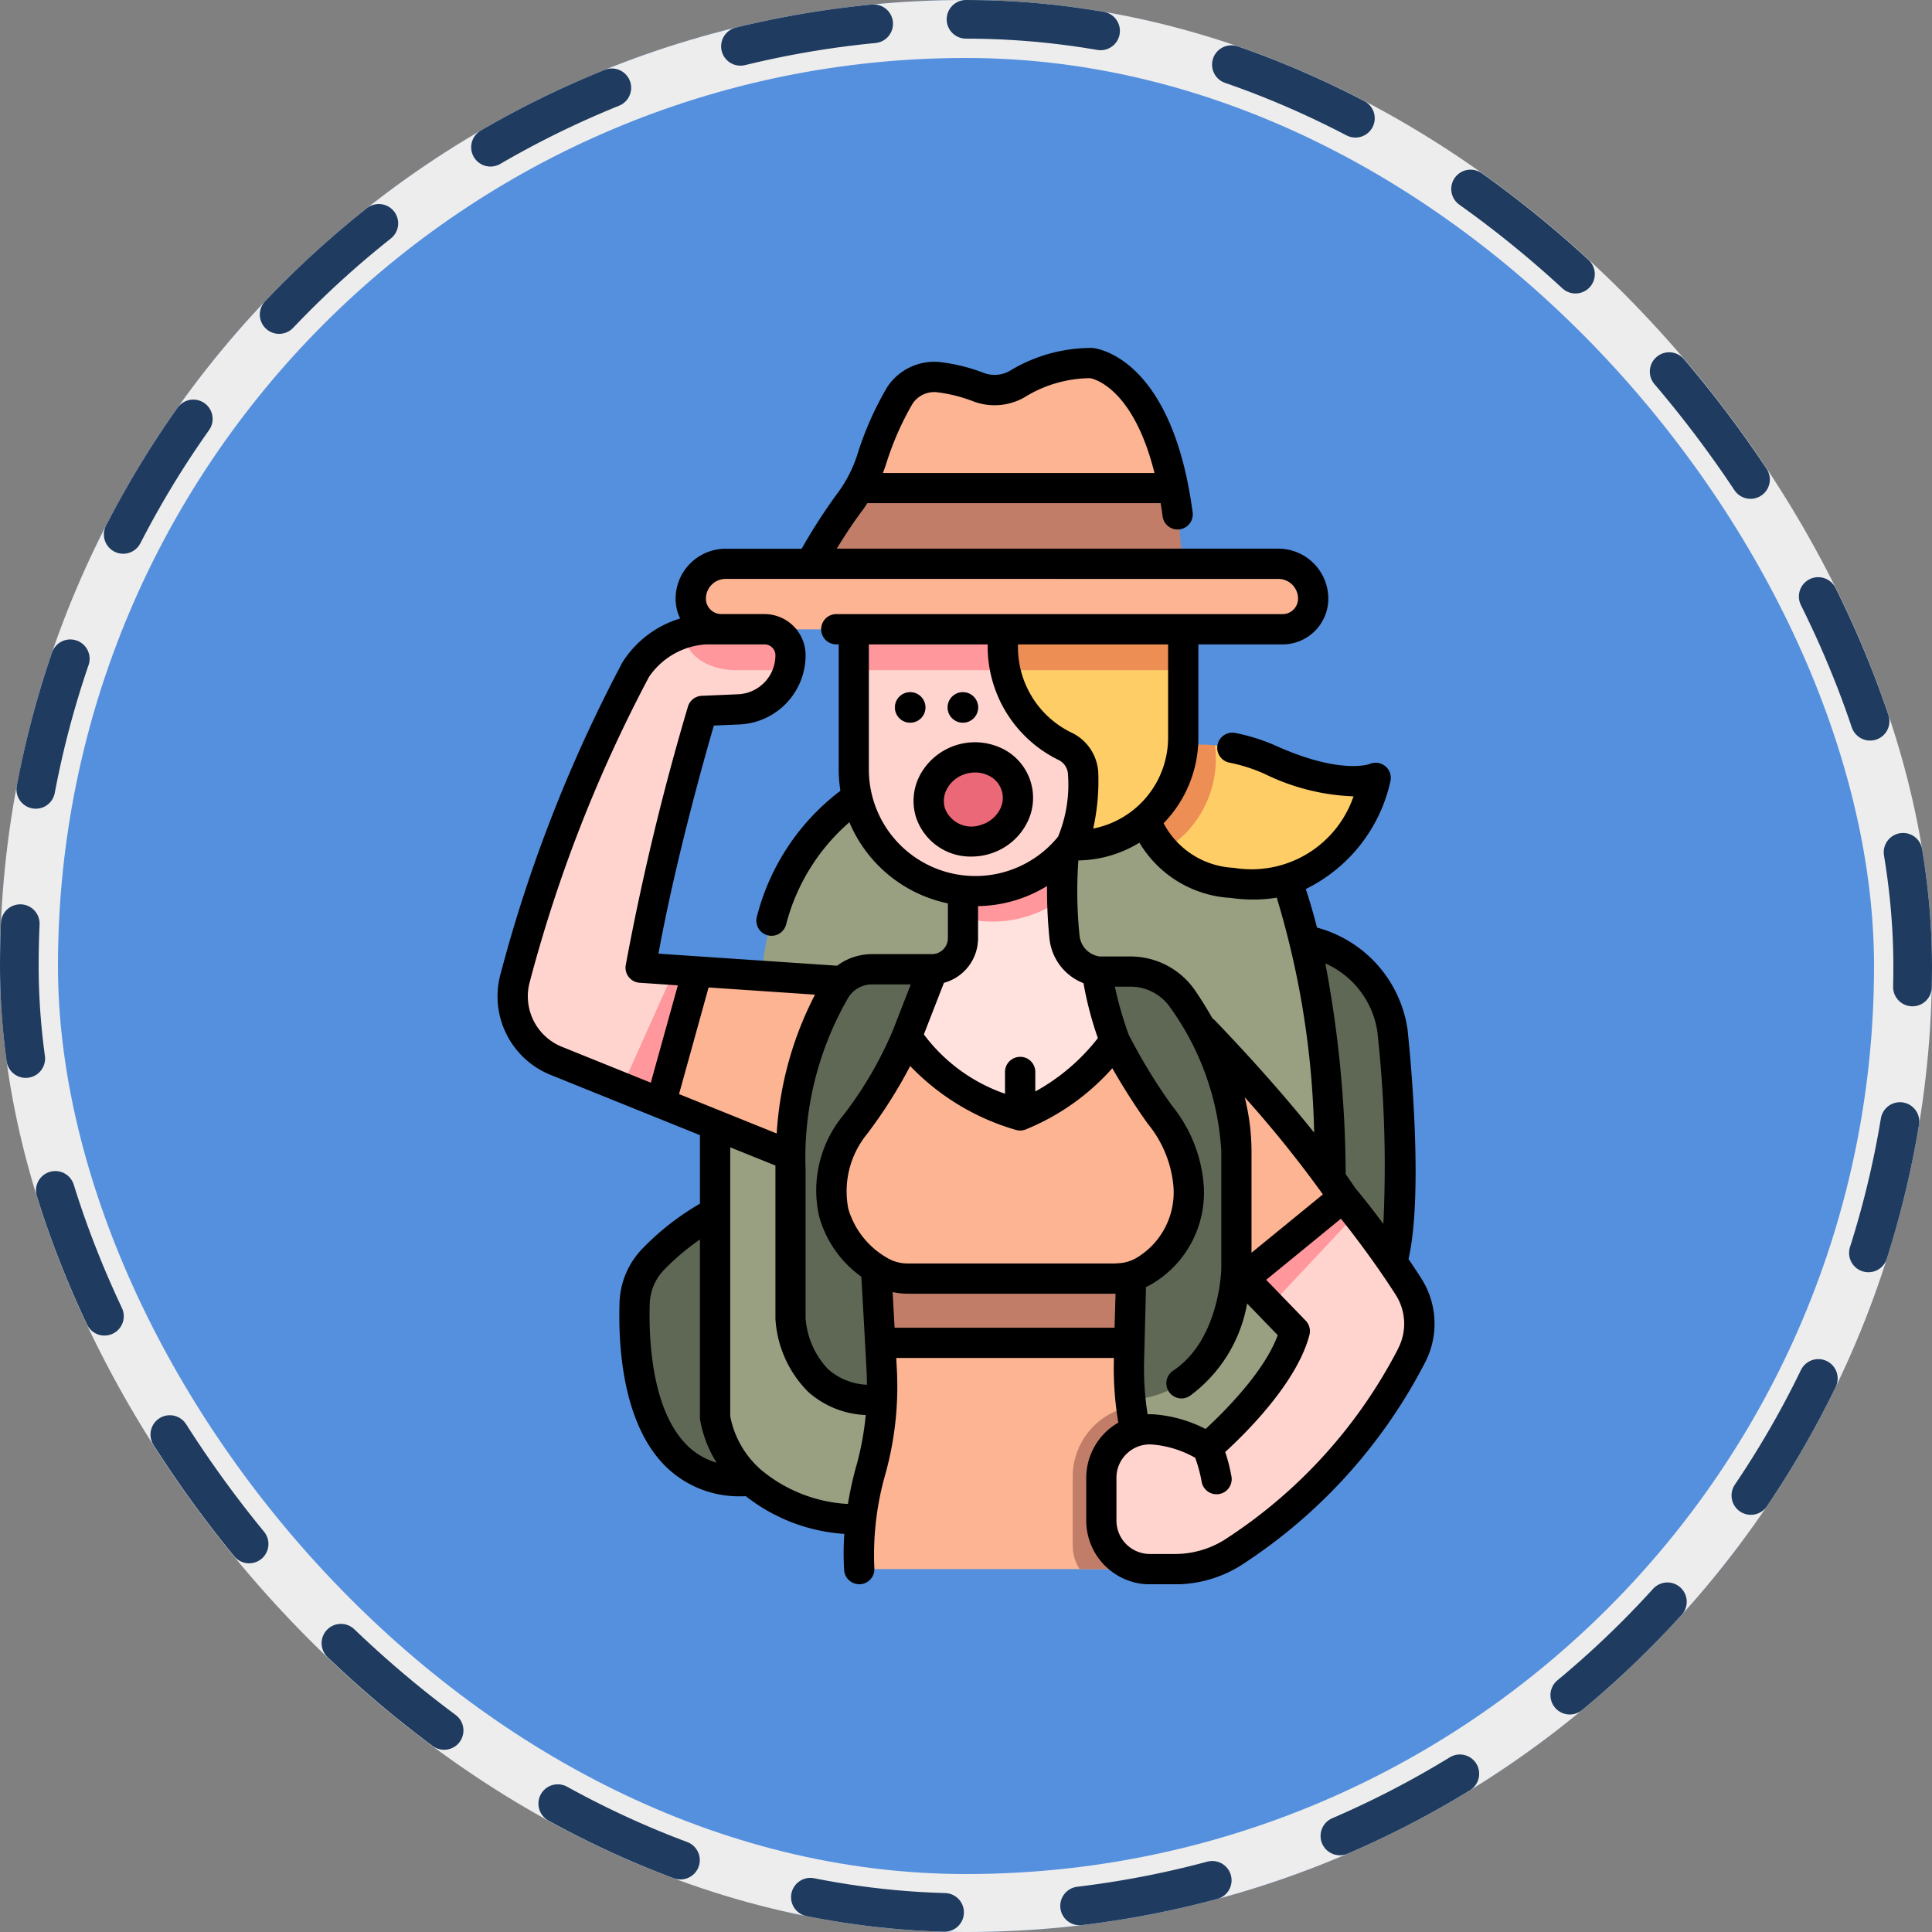 <svg xmlns="http://www.w3.org/2000/svg" xmlns:xlink="http://www.w3.org/1999/xlink" width="100" height="100" viewBox="0 0 100 100">
  <rect x="0" y="0" width="100" height="100" fill="#808080" stroke="none"/>
  <defs>
    <clipPath id="clip-path">
      <rect id="Rectángulo_403252" data-name="Rectángulo 403252" width="64" height="64" transform="translate(654 7010)" fill="#fff" stroke="#707070" stroke-width="1"/>
    </clipPath>
  </defs>
  <g id="Grupo_1101943" data-name="Grupo 1101943" transform="translate(-636 -6992)">
    <g id="Rectángulo_400898" data-name="Rectángulo 400898" transform="translate(636 6992)" fill="#4e93ee" stroke="#fff" stroke-width="3" opacity="0.859">
      <rect width="100" height="100" rx="50" stroke="none"/>
      <rect x="1.5" y="1.5" width="97" height="97" rx="48.5" fill="none"/>
    </g>
    <g id="Rectángulo_400907" data-name="Rectángulo 400907" transform="translate(636 6992)" fill="none" stroke="#1f3b5f" stroke-linecap="round" stroke-width="2" stroke-dasharray="7">
      <rect width="100" height="100" rx="50" stroke="none"/>
      <rect x="1" y="1" width="98" height="98" rx="49" fill="none"/>
    </g>
    <g id="Enmascarar_grupo_1098846" data-name="Enmascarar grupo 1098846" clip-path="url(#clip-path)">
      <g id="viajeros" transform="translate(652.711 7008.711)">
        <path id="Trazado_879542" data-name="Trazado 879542" d="M17.493,40.383,12.075,38.2A3.6,3.6,0,0,1,9.95,33.9a74.13,74.13,0,0,1,6.242-15.956,4.628,4.628,0,0,1,3.625-2.082H24.2V17.2a2.806,2.806,0,0,1-2.686,2.8l-1.291.055a.817.817,0,0,0-.75.587,126.012,126.012,0,0,0-3.031,12.726l2.937.2Z" fill="#ffd4cf"/>
        <path id="Trazado_879543" data-name="Trazado 879543" d="M17.493,40.383l1.886-6.808-1.181-.08-2.725,6.073Zm1.134-24.306c.4,1.957,2.71,1.9,2.71,1.9h2.755A2.808,2.808,0,0,0,24.2,17.2V15.861H19.817a3.744,3.744,0,0,0-1.19.215Z" fill="#ff979c"/>
        <path id="Trazado_879544" data-name="Trazado 879544" d="M20.763,45.839a11.757,11.757,0,0,0-3.673,2.632,3.436,3.436,0,0,0-.957,2.289c-.094,3.011.352,10.141,6.8,9.088ZM49.852,31.733s4.9.475,5.516,4.966c0,0,.871,8.743-.048,12.13l-4.147-3.885Z" fill="#5f6854"/>
        <path id="Trazado_879545" data-name="Trazado 879545" d="M28.593,24.066s-5.848,2.253-5.977,11.265c0,0-2.318,1.351-2.318,7.081V56.639s.562,5.343,8.3,5.343h13.27l9.656-5.6s2.511-18.972-2.382-29.347a9.528,9.528,0,0,0-6.759-3.809Z" fill="#99a082"/>
        <path id="Trazado_879546" data-name="Trazado 879546" d="M43.5,23.775l2.669-1.906a8.859,8.859,0,0,1,2.9.763,9.206,9.206,0,0,0,4.884,1.05.341.341,0,0,1,.369.447c-.522,1.539-2.375,5.581-7.29,4.854a5.654,5.654,0,0,1-3.525-1.669Z" fill="#ffcd66"/>
        <path id="Trazado_879547" data-name="Trazado 879547" d="M27.738,34.138l-8.358-.563-1.886,6.808,7.582,3.057Zm16.3.911a80.222,80.222,0,0,1,8.781,10.213l-6.44,5.266Z" fill="#fcb493"/>
        <path id="Trazado_879548" data-name="Trazado 879548" d="M40.074,33.575h1.716A3.282,3.282,0,0,1,44.507,35a14.74,14.74,0,0,1,2.775,7.849v6.106s-.091,7.222-6.623,6.809Zm-8.5-.118H28.437a2.238,2.238,0,0,0-1.893,1.032A17.306,17.306,0,0,0,24.2,43.831v7.682A4.336,4.336,0,0,0,29.5,55.7Z" fill="#5f6854"/>
        <path id="Trazado_879549" data-name="Trazado 879549" d="M29.48,48.264l-.545,4.526c.025.463.051.936.076,1.406a16.124,16.124,0,0,1-.562,5.165,15.857,15.857,0,0,0-.6,5.143H42.761a11.326,11.326,0,0,0-.364-5.042,17.3,17.3,0,0,1-.475-3.372,15.636,15.636,0,0,1-.117-2.338l.025-.962-.506-4.526Z" fill="#fcb493"/>
        <path id="Trazado_879550" data-name="Trazado 879550" d="M33.127,30.795v1.048a1.615,1.615,0,0,1-1.551,1.614L29.769,38.1s1.083,4.034,6.47,4.752a8.479,8.479,0,0,0,5.28-4.344,20.428,20.428,0,0,1-1.445-4.933l-.223-.059A1.985,1.985,0,0,1,38.386,31.8q-.1-.993-.12-1.992Z" fill="#ffe2de"/>
        <path id="Trazado_879551" data-name="Trazado 879551" d="M38.514,26.152l-5.387,2.454v2.188a6.076,6.076,0,0,0,5.14-.989,20.221,20.221,0,0,1,.247-3.654Z" fill="#ff979c"/>
        <path id="Trazado_879552" data-name="Trazado 879552" d="M27.477,15.263v7.849a6.3,6.3,0,0,0,12.6,0v-8.43Z" fill="#ffd4cf"/>
        <path id="Trazado_879553" data-name="Trazado 879553" d="M27.477,17.976h12.6V14.682l-12.6.581Z" fill="#ff979c"/>
        <path id="Trazado_879554" data-name="Trazado 879554" d="M42.531,22.467s-.791,2.88.979,4.845a5.489,5.489,0,0,0,2.663-5.444A7.013,7.013,0,0,0,42.531,22.467Z" fill="#ed8e54"/>
        <path id="Trazado_879555" data-name="Trazado 879555" d="M35.369,15.861l-.011,2.115a5.333,5.333,0,0,0,3.013,3.92,1.664,1.664,0,0,1,.981,1.489,7.794,7.794,0,0,1-.645,3.642s.132.012.359.01a5.554,5.554,0,0,0,5.466-5.571V15.861Z" fill="#ffcd66"/>
        <path id="Trazado_879556" data-name="Trazado 879556" d="M35.358,17.976h9.174V15.861h-9.3a7.118,7.118,0,0,0,.129,2.115Z" fill="#ed8e54"/>
        <path id="Trazado_879557" data-name="Trazado 879557" d="M42.617,59.5a17.915,17.915,0,0,1-.777-3.414,3.694,3.694,0,0,0-3.027,3.673V63.3a2.289,2.289,0,0,0,.356,1.207H43.18a13.23,13.23,0,0,0-.563-5ZM28.66,48.264s.126,2.125.258,4.526H41.812l.117-4.526Z" fill="#c17d67"/>
        <path id="Trazado_879558" data-name="Trazado 879558" d="M30.241,36.888s1.059,2.536,5.849,4.136a11.264,11.264,0,0,0,4.9-3.87A29.157,29.157,0,0,0,43.332,41a6.6,6.6,0,0,1,1.479,3.742,4.745,4.745,0,0,1-2.284,4.32,2.827,2.827,0,0,1-1.46.4H30.27a2.818,2.818,0,0,1-1.455-.4,5.125,5.125,0,0,1-2.366-3,5.345,5.345,0,0,1,1.085-4.536,20.3,20.3,0,0,0,2.707-4.637Z" fill="#fcb493"/>
        <ellipse id="Elipse_11692" data-name="Elipse 11692" cx="2.56" cy="2.382" rx="2.56" ry="2.382" transform="translate(30.503 23.144) rotate(-17.45)" fill="#ea6878"/>
        <path id="Trazado_879559" data-name="Trazado 879559" d="M52.664,45.544l.835.568c.673.856,1.736,2.265,2.7,3.783a3.554,3.554,0,0,1,.153,3.553A26.649,26.649,0,0,1,47.08,63.656a5.635,5.635,0,0,1-2.972.849h-1.3a2.514,2.514,0,0,1-2.514-2.514V59.784a2.512,2.512,0,0,1,2.754-2.5,6.155,6.155,0,0,1,2.74.93,1.938,1.938,0,0,0,1.237-1.163c1.175-1.188,2.828-3.1,3.284-4.866l-1.271-1.314L48.1,49.463Z" fill="#ffd4cf"/>
        <path id="Trazado_879560" data-name="Trazado 879560" d="M25.9,12.778l1.845-4.225A7.791,7.791,0,0,0,28.4,7.086a15.894,15.894,0,0,1,1.463-3.327,2.134,2.134,0,0,1,2.1-.934,8.7,8.7,0,0,1,1.933.487,2.364,2.364,0,0,0,2.022-.13,7.389,7.389,0,0,1,3.857-1.1s3.035.247,4.249,6.471l-.015,4.226Z" fill="#fcb493"/>
        <path id="Trazado_879561" data-name="Trazado 879561" d="M44.482,12.778a27.978,27.978,0,0,0-.461-4.226H27.744a7.353,7.353,0,0,1-.467.71,29.076,29.076,0,0,0-2.2,3.515Z" fill="#c17d67"/>
        <path id="Trazado_879562" data-name="Trazado 879562" d="M20.626,15.861H49.671a1.586,1.586,0,0,0,1.586-1.586,1.805,1.805,0,0,0-1.805-1.805H20.845a1.805,1.805,0,0,0-1.805,1.805A1.586,1.586,0,0,0,20.626,15.861Z" fill="#fcb493"/>
        <path id="Trazado_879563" data-name="Trazado 879563" d="M52.814,45.261l-5.138,4.2,1.36,1.406L53.5,46.112c-.417-.531-.685-.851-.685-.851Z" fill="#ff979c"/>
        <circle id="Elipse_11693" data-name="Elipse 11693" cx="0.795" cy="0.795" r="0.795" transform="translate(32.332 19.111)" fill="#4d4d68"/>
        <circle id="Elipse_11694" data-name="Elipse 11694" cx="0.795" cy="0.795" r="0.795" transform="translate(29.604 19.111)" fill="#4d4d68"/>
        <g id="Grupo_1102464" data-name="Grupo 1102464">
          <path id="Trazado_879564" data-name="Trazado 879564" d="M35.115,22.01a3.231,3.231,0,0,0-4.153,1.3,2.851,2.851,0,0,0-.259,2.283,2.97,2.97,0,0,0,2.872,2.032,3.247,3.247,0,0,0,.971-.15,3.179,3.179,0,0,0,1.825-1.455,2.839,2.839,0,0,0-1.256-4.011Zm-.105,3.236a1.615,1.615,0,0,1-.932.735,1.466,1.466,0,0,1-1.88-.855,1.3,1.3,0,0,1,.126-1.04,1.616,1.616,0,0,1,.931-.735,1.7,1.7,0,0,1,.509-.078,1.564,1.564,0,0,1,.676.151,1.274,1.274,0,0,1,.57,1.823Z"/>
          <path id="Trazado_879565" data-name="Trazado 879565" d="M56.193,48.458c.834-3.63-.008-11.5-.046-11.844a.156.156,0,0,0,0-.021A6.424,6.424,0,0,0,51.458,31.3c-.178-.693-.372-1.361-.582-1.995a8.171,8.171,0,0,0,4.382-5.583.783.783,0,0,0-1.086-.885c-.014.006-1.5.546-4.781-.92a9.978,9.978,0,0,0-2.165-.691.783.783,0,1,0-.3,1.538,8.394,8.394,0,0,1,1.824.584,11.358,11.358,0,0,0,4.571,1.159h.026a5.579,5.579,0,0,1-6.2,3.7A4.329,4.329,0,0,1,43.517,25.9a6.358,6.358,0,0,0,1.8-4.432V16.644h4.356a2.372,2.372,0,0,0,2.369-2.369,2.591,2.591,0,0,0-2.588-2.588H26.6c.355-.584.807-1.284,1.308-1.956.1-.128.186-.261.274-.4H43.365c.036.22.07.446.1.682A.783.783,0,0,0,45.02,9.81q-.1-.748-.231-1.41l0-.009c-1.32-6.715-4.795-7.08-4.965-7.093a8.134,8.134,0,0,0-4.292,1.2,1.588,1.588,0,0,1-1.35.082,9.359,9.359,0,0,0-2.11-.534,2.915,2.915,0,0,0-2.866,1.287,16.611,16.611,0,0,0-1.547,3.505A6.856,6.856,0,0,1,26.651,8.8a29.152,29.152,0,0,0-1.869,2.892H20.846a2.591,2.591,0,0,0-2.588,2.588,2.352,2.352,0,0,0,.235,1.021,5.382,5.382,0,0,0-2.98,2.258A75.453,75.453,0,0,0,9.2,33.691a4.384,4.384,0,0,0,2.587,5.234L17.2,41.109l2.318.935c0,.122,0,.245,0,.368v3.18a13.57,13.57,0,0,0-2.986,2.334,4.208,4.208,0,0,0-1.177,2.81c-.069,2.229.155,6.3,2.435,8.5a5.419,5.419,0,0,0,3.912,1.5c.062,0,.126,0,.189-.006a9.239,9.239,0,0,0,5.1,1.954,13.967,13.967,0,0,0-.009,1.871.783.783,0,0,0,.781.733.5.5,0,0,0,.051,0,.783.783,0,0,0,.731-.832,15.177,15.177,0,0,1,.575-4.883,16.884,16.884,0,0,0,.589-5.416l-.031-.581H40.942l0,.158a16.694,16.694,0,0,0,.232,3.19,3.27,3.27,0,0,0-.576.416,3.307,3.307,0,0,0-1.085,2.447v2.207a3.3,3.3,0,0,0,3.3,3.3h1.3a6.414,6.414,0,0,0,3.385-.967A27.5,27.5,0,0,0,57.051,53.81a4.352,4.352,0,0,0-.187-4.336q-.327-.513-.67-1.016ZM29.146,7.331a15.141,15.141,0,0,1,1.379-3.15A1.349,1.349,0,0,1,31.853,3.6a7.812,7.812,0,0,1,1.756.441A3.127,3.127,0,0,0,36.3,3.863a6.538,6.538,0,0,1,3.407-1c.025,0,2.193.322,3.338,4.908H28.987c.056-.144.11-.289.159-.438ZM54.591,36.794a62.847,62.847,0,0,1,.3,9.843c-.746-1-1.324-1.7-1.45-1.849q-.247-.365-.5-.725a59.847,59.847,0,0,0-1.053-10.907,4.608,4.608,0,0,1,2.708,3.638Zm-2.83,8.317-.635.52-3.059,2.5V42.852a11.575,11.575,0,0,0-.352-2.769,59.972,59.972,0,0,1,4.047,5.028Zm-7.789-4.564a29.226,29.226,0,0,1-2.259-3.694,18.943,18.943,0,0,1-.719-2.494h.8a2.494,2.494,0,0,1,2.069,1.084,14.11,14.11,0,0,1,2.64,7.409v6.1c0,.037-.074,3.678-2.494,5.284a.783.783,0,1,0,.866,1.305,7.543,7.543,0,0,0,2.964-4.783l1.585,1.638c-.7,1.925-2.836,4.028-3.735,4.856a7,7,0,0,0-2.564-.748,3.219,3.219,0,0,0-.436-.011,15.066,15.066,0,0,1-.183-2.719l.1-3.867a3.5,3.5,0,0,0,.328-.173A5.493,5.493,0,0,0,45.6,44.739a7.427,7.427,0,0,0-1.624-4.191Zm2.947-10.791a8.495,8.495,0,0,0,1.243.094,7.222,7.222,0,0,0,1.211-.1,45.1,45.1,0,0,1,1.936,12.164c-1.852-2.317-3.877-4.5-5.136-5.81a.8.8,0,0,0-.125-.1q-.417-.736-.893-1.437a4.059,4.059,0,0,0-3.364-1.771H40.178l-.124-.033a1.208,1.208,0,0,1-.887-1.039,22.56,22.56,0,0,1-.062-3.9,6.214,6.214,0,0,0,3.16-.918,5.882,5.882,0,0,0,4.654,2.855ZM36.091,37.991a.783.783,0,0,0-.783.783V39.9a8.85,8.85,0,0,1-4.2-3.07l1.039-2.67a2.392,2.392,0,0,0,1.766-2.315V30.19a7.046,7.046,0,0,0,3.571-1.041,24.935,24.935,0,0,0,.126,2.729,2.784,2.784,0,0,0,1.76,2.3,18.278,18.278,0,0,0,.745,2.844,10.556,10.556,0,0,1-3.239,2.761v-1.01a.783.783,0,0,0-.783-.784Zm-7.83-14.879V16.644h6.15a6.537,6.537,0,0,0,3.632,5.963.878.878,0,0,1,.526.786,7.07,7.07,0,0,1-.513,3.2,5.514,5.514,0,0,1-9.795-3.477ZM43.75,21.467a4.8,4.8,0,0,1-3.877,4.708,11.392,11.392,0,0,0,.265-2.8A2.432,2.432,0,0,0,38.7,21.185a4.915,4.915,0,0,1-2.719-4.541H43.75Zm-22.9-8.214H49.454a1.023,1.023,0,0,1,1.022,1.022.8.8,0,0,1-.8.8h-23.1a.783.783,0,0,0,0,1.567H26.7v6.467a7.1,7.1,0,0,0,.088,1.111,11.839,11.839,0,0,0-4.321,6.51.783.783,0,1,0,1.508.424,10.48,10.48,0,0,1,3.277-5.306,7.108,7.108,0,0,0,5.1,4.2v1.795a.83.83,0,0,1-.8.831H28.439a3.025,3.025,0,0,0-1.822.6l-7.181-.484h0l-2.066-.139c.89-4.862,2.383-10.143,2.868-11.808l1.316-.056A3.581,3.581,0,0,0,24.986,17.2a2.129,2.129,0,0,0-2.127-2.126H20.627a.8.8,0,0,1-.8-.8A1.023,1.023,0,0,1,20.846,13.253ZM16.974,39.328l-4.6-1.857a2.817,2.817,0,0,1-1.663-3.364,73.883,73.883,0,0,1,6.167-15.776,3.858,3.858,0,0,1,2.945-1.688h3.041a.56.56,0,0,1,.56.56,2.018,2.018,0,0,1-1.936,2.021l-1.875.08a.783.783,0,0,0-.716.556,130.823,130.823,0,0,0-3.22,13.385.783.783,0,0,0,.719.912l1.978.133Zm1.462.59L19.965,34.4l5.509.372a17.93,17.93,0,0,0-1.983,7.186Zm.441,18.2c-1.916-1.853-2.008-5.742-1.958-7.329a2.647,2.647,0,0,1,.736-1.768,12.3,12.3,0,0,1,1.862-1.575v9.2a.819.819,0,0,0,0,.082,6.215,6.215,0,0,0,.863,2.268,3.6,3.6,0,0,1-1.507-.876Zm8.735,1.04a18.983,18.983,0,0,0-.435,1.976,7.648,7.648,0,0,1-4.5-1.771l-.017-.015a4.9,4.9,0,0,1-1.574-2.754V42.674l2.339.943c0,.071,0,.142,0,.214v7.707a5.835,5.835,0,0,0,1.695,3.793,4.76,4.76,0,0,0,2.98,1.2,15.316,15.316,0,0,1-.482,2.619Zm-1.433-4.971A4.272,4.272,0,0,1,24.985,51.5V43.831a16.562,16.562,0,0,1,2.222-8.923,1.446,1.446,0,0,1,1.231-.667h1.993L29.512,36.6h0A19.748,19.748,0,0,1,26.9,41.063a6.087,6.087,0,0,0-1.209,5.2,5.711,5.711,0,0,0,2.18,3.109c.066,1.141.173,3.013.271,4.862q.019.364.02.729a3.24,3.24,0,0,1-1.987-.784Zm14.8-2.175H29.593c-.037-.669-.073-1.3-.1-1.846a3.667,3.667,0,0,0,.782.085H41.029Zm.086-3.327h-10.8a2.037,2.037,0,0,1-1.051-.286,4.326,4.326,0,0,1-2.015-2.538,4.687,4.687,0,0,1,.961-3.867A24.757,24.757,0,0,0,30.4,38.466a12.321,12.321,0,0,0,5.447,3.3c.018.006.036.009.055.014s.034.009.052.013a.764.764,0,0,0,.121.012l.02,0h0a.786.786,0,0,0,.145-.015c.015,0,.03-.008.045-.012a.6.6,0,0,0,.071-.02,12.054,12.054,0,0,0,4.507-3.179,33.727,33.727,0,0,0,1.832,2.871,5.916,5.916,0,0,1,1.335,3.29,3.949,3.949,0,0,1-1.9,3.647,2.044,2.044,0,0,1-1.055.289Zm14.593,4.406a25.911,25.911,0,0,1-8.993,9.9,4.847,4.847,0,0,1-2.559.732h-1.3a1.732,1.732,0,0,1-1.73-1.73V59.784a1.715,1.715,0,0,1,.57-1.286,1.7,1.7,0,0,1,1.149-.446q.087,0,.174.008a5.409,5.409,0,0,1,2.183.684,7.244,7.244,0,0,1,.333,1.234.783.783,0,0,0,.772.654.794.794,0,0,0,.13-.011.783.783,0,0,0,.644-.9,8.582,8.582,0,0,0-.325-1.277c1.043-.953,3.721-3.588,4.36-6.063a.783.783,0,0,0-.2-.741l-2.039-2.108,2.569-2.1,1.3-1.064c.639.8,1.8,2.319,2.841,3.95a2.781,2.781,0,0,1,.12,2.768Z"/>
          <circle id="Elipse_11695" data-name="Elipse 11695" cx="0.783" cy="0.783" r="0.783" transform="translate(29.617 19.122)"/>
          <circle id="Elipse_11696" data-name="Elipse 11696" cx="0.783" cy="0.783" r="0.783" transform="translate(32.345 19.122)"/>
        </g>
      </g>
    </g>
  </g>
</svg>
